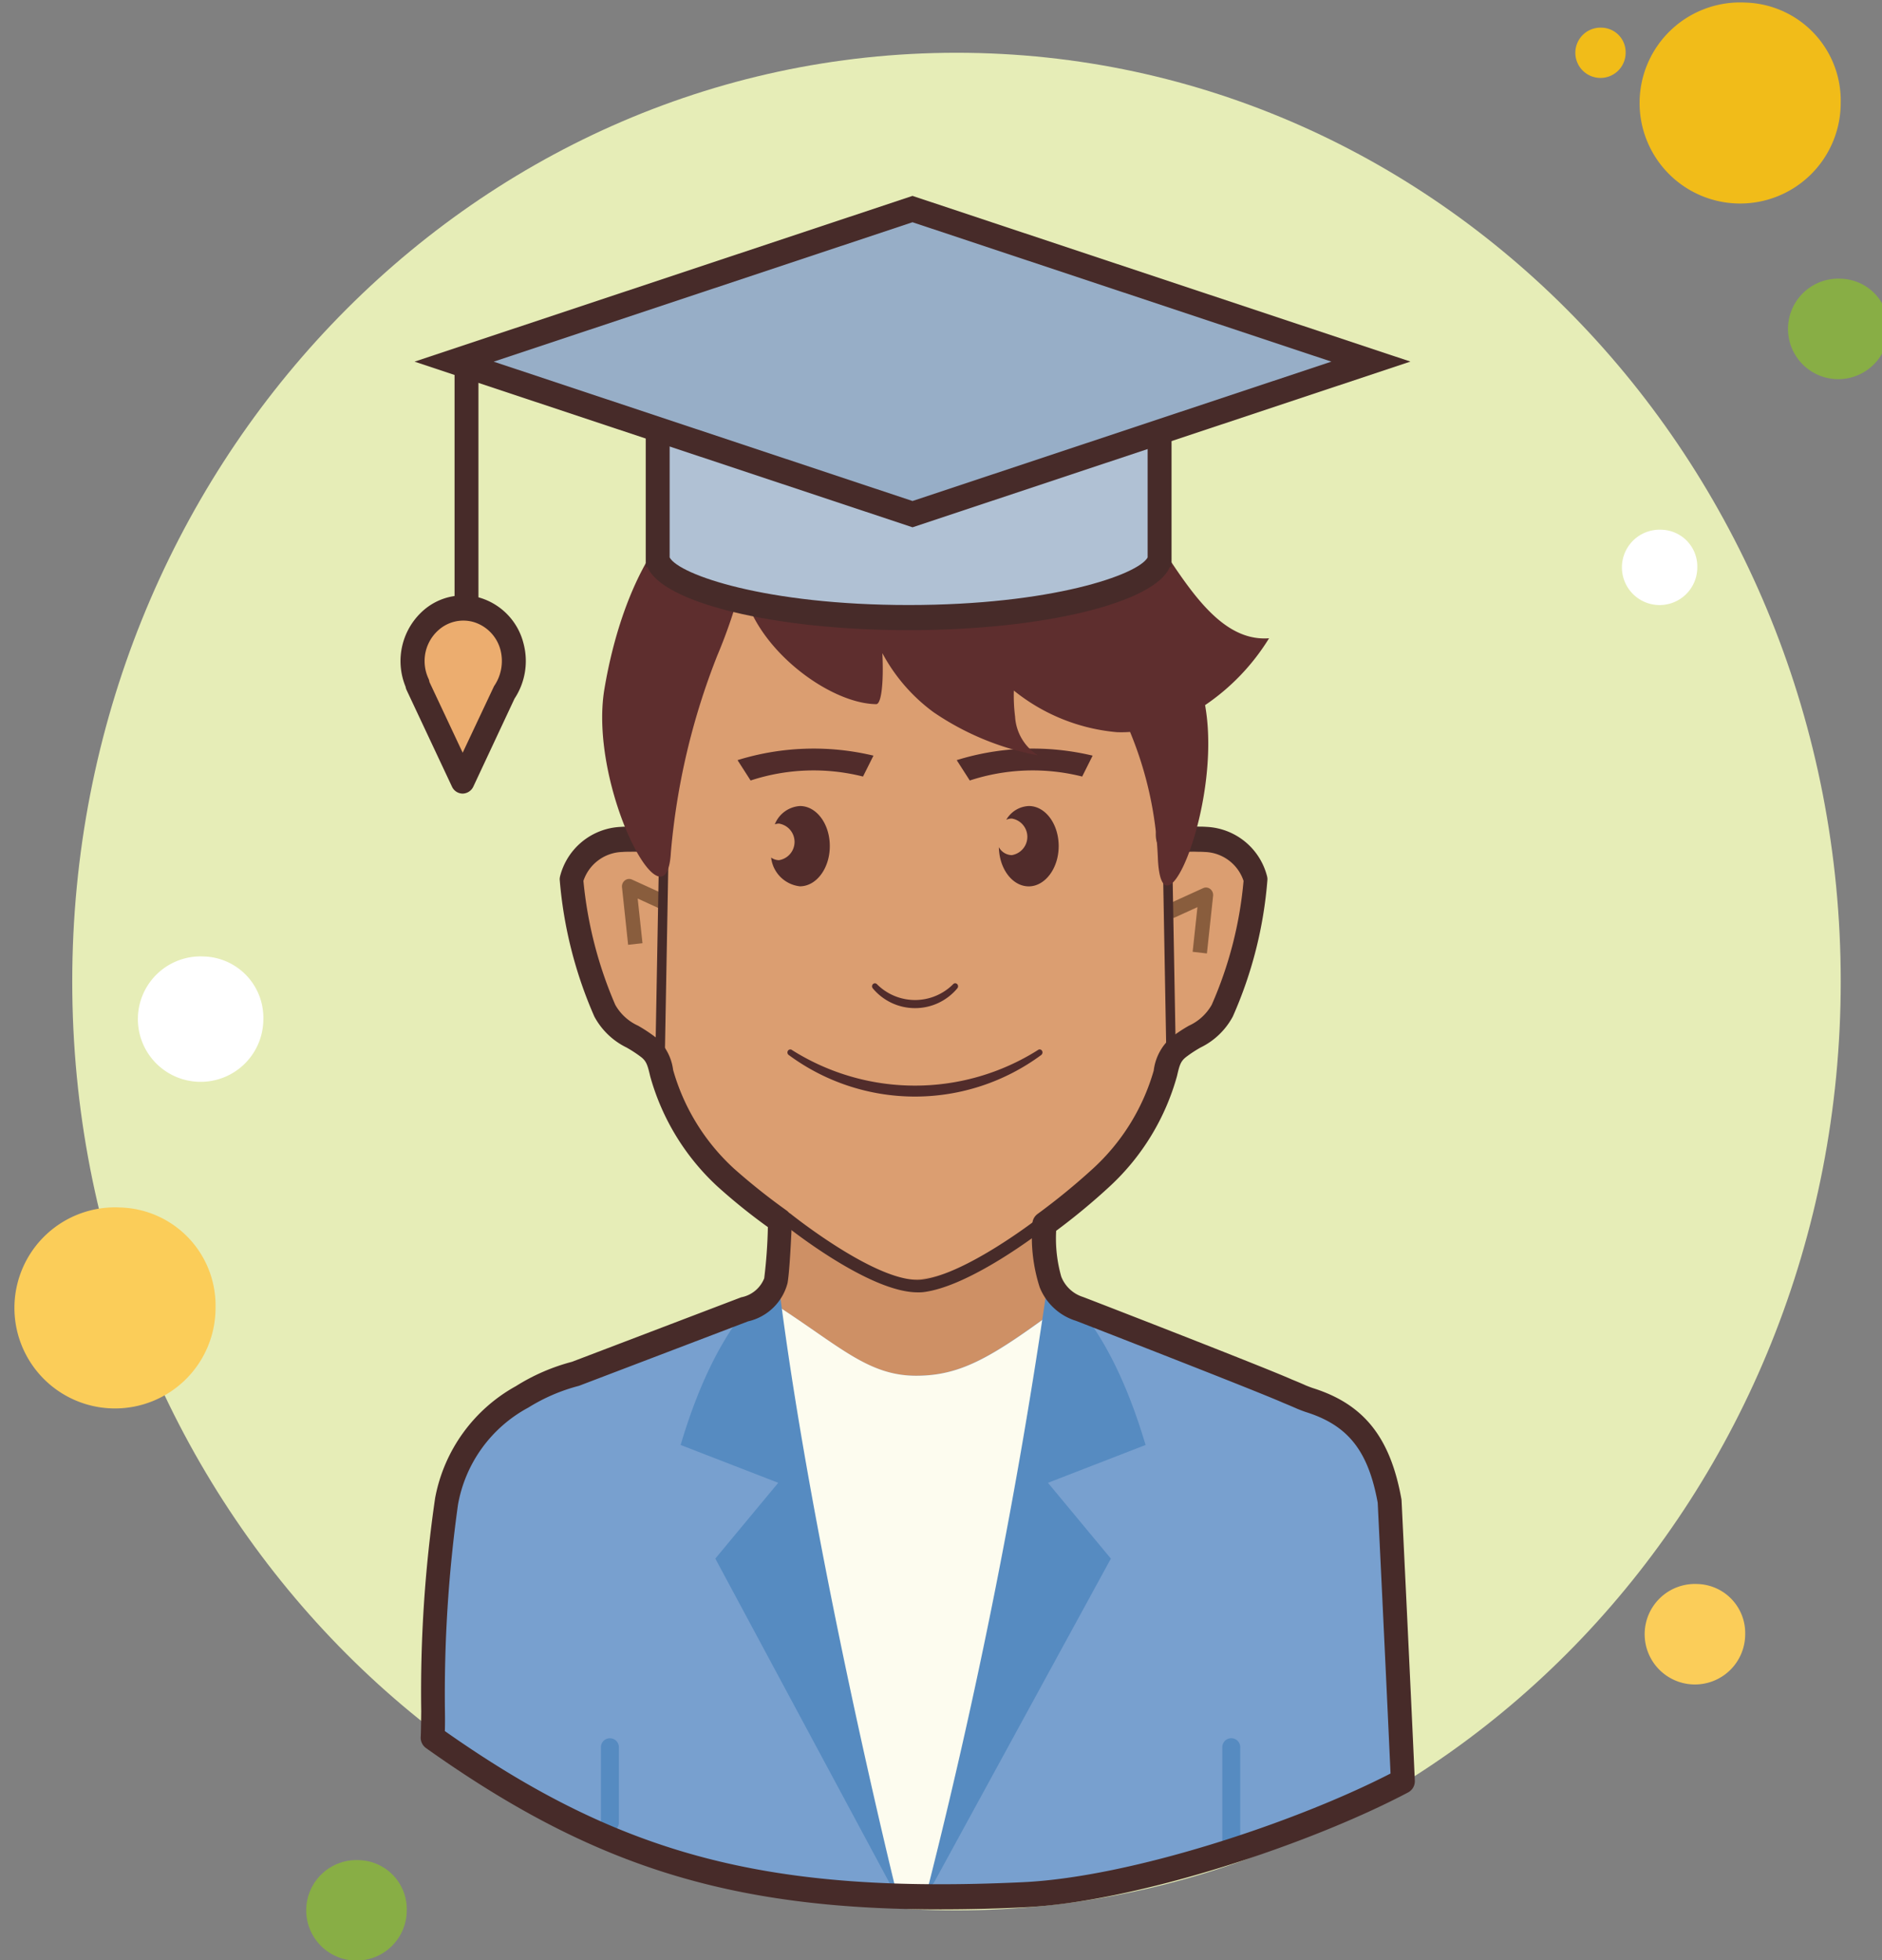<svg xmlns="http://www.w3.org/2000/svg" xmlns:xlink="http://www.w3.org/1999/xlink" width="72" height="75" viewBox="0 0 72 75"><rect x="0" y="0" width="72" height="75" fill="#808080" stroke="none"/><defs><style>.a{fill:#fff;}.b{clip-path:url(#a);}.c{fill:#f1bc19;}.d{fill:#e6edb7;}.e{fill:#88ae45;}.f{fill:#fbcd59;}.g{fill:#ce9065;}.h{fill:#78a0cf;}.i{fill:#fdfcef;}.j{fill:#568bc1;}.k{fill:#db9e71;}.l{fill:#512c2b;}.m{fill:#472b29;}.n{fill:#895d3d;}.o{fill:#5e2e2e;}.p{fill:#ecad6f;}.q{fill:#b0c1d4;}.r{fill:#97aec7;}</style><clipPath id="a"><rect class="a" width="72" height="75" transform="translate(-0.46)"/></clipPath></defs><g class="b" transform="translate(0.46)"><g transform="translate(0.472 0.098)"><path class="c" d="M148.043,23.231a.962.962,0,1,0,.914.96A.938.938,0,0,0,148.043,23.231Z" transform="translate(-87.697 -22.27)"/><path class="d" d="M59,25.167c-18.684,0-33.83,15.911-33.83,35.538S40.313,96.243,59,96.243,92.827,80.332,92.827,60.7,77.68,25.167,59,25.167Z" transform="translate(-23.338 -23.246)"/><path class="c" d="M156.593,21.295a3.847,3.847,0,1,0,3.657,3.842A3.753,3.753,0,0,0,156.593,21.295Z" transform="translate(-90.762 -21.295)"/><path class="e" d="M166.38,42.59a1.923,1.923,0,1,0,1.829,1.921A1.877,1.877,0,0,0,166.38,42.59Z" transform="translate(-96.891 -32.024)"/><path class="f" d="M85.3,128.625a1.923,1.923,0,1,0,1.829,1.921A1.877,1.877,0,0,0,85.3,128.625ZM24.952,114.218a3.847,3.847,0,1,0,3.657,3.842A3.753,3.753,0,0,0,24.952,114.218Z" transform="translate(-21.295 -68.114)"/><path class="e" d="M46.354,164.551a1.923,1.923,0,1,0,1.829,1.921A1.877,1.877,0,0,0,46.354,164.551Z" transform="translate(-33.554 -93.475)"/><path class="a" d="M33.26,78.277a2.4,2.4,0,1,0,2.286,2.4A2.346,2.346,0,0,0,33.26,78.277ZM89.034,61.949a1.442,1.442,0,1,0,1.371,1.441A1.407,1.407,0,0,0,89.034,61.949Z" transform="translate(-26.403 -41.778)"/><path class="g" d="M90.977,124.341c-.37-2.061-1.17-3.269-3.056-3.867-.082-.026-.192-.068-.315-.118-.143-.065-.324-.142-.536-.229-1.142-.507-7.93-3.138-7.93-3.138a1.752,1.752,0,0,1-1.134-1.039,8.779,8.779,0,0,1-.213-2.8,41.673,41.673,0,0,1-4.609,1.368c-1.737.178-5.47-2.182-5.47-2.182s-.088,2.917-.206,3.565a1.576,1.576,0,0,1-1.174,1.088l-6.514,2.481a6.778,6.778,0,0,0-4.912,4.871s-.429,3.185-.411,3.3c-.04.446-.082.937-.125,1.452,7.1,5.049,12.8,6.464,22.583,6.015,4.445-.2,11.062-2.51,14.53-4.348C91.3,126.7,90.977,124.341,90.977,124.341Z" transform="translate(-38.749 -67.166)"/><path class="h" d="M91.164,129.014c-.37-2.061-1.17-3.269-3.056-3.867-.082-.026-.192-.068-.315-.118-.143-.065-.324-.142-.536-.229-.618-.275-6.7-2.5-8.653-3.269-2.667,1.974-3.867,2.735-5.646,2.735-1.9,0-2.987-1.206-5.63-2.881l-2.96,1.148-.022-.012-.287.08-4.051,1.544a6.779,6.779,0,0,0-4.912,4.871s-.429,3.185-.411,3.3c-.04.446-.082,5.229-.125,5.745,7.1,5.049,12.8,6.464,22.583,6.015,4.445-.2,11.062-2.51,14.53-4.348C91.488,135.666,91.164,129.014,91.164,129.014Z" transform="translate(-38.849 -71.725)"/><path class="i" d="M92.9,131.693c-.671-.886-1.139-1.912-1.82-2.788a.515.515,0,0,1,0-.679,3.692,3.692,0,0,1,1.44-.912c.576-.25,1.134-.522,1.716-.748a13.052,13.052,0,0,0-2-4.392.4.4,0,0,1,0-.479c-2.661,1.969-3.859,2.728-5.638,2.728-1.813,0-2.9-1.108-5.3-2.668-.224,1.461-1.486,3.434-.55,4.868.369.567,1.128.763,1.375,1.461.348.989-.173,2.415-.2,3.422a12.989,12.989,0,0,0,1.212,5.425.437.437,0,0,1,.029.22,37.231,37.231,0,0,1,1.678,3.73,32.235,32.235,0,0,1,.876,3.392c.468.017.95.025,1.438.029.436-2.2,1.632-4.331,2.463-6.387A22.965,22.965,0,0,1,92.9,131.693Z" transform="translate(-52.482 -71.881)"/><path class="j" d="M68.341,140.969a.352.352,0,0,1-.343-.36v-2.881a.343.343,0,1,1,.686,0v2.881A.352.352,0,0,1,68.341,140.969Zm23.772.96a.352.352,0,0,1-.343-.36v-3.842a.343.343,0,1,1,.686,0v3.842A.352.352,0,0,1,92.114,141.93ZM85.1,119.892s2.161.965,3.734,6.272L85.1,127.612l2.407,2.9L80.4,143.53A224.838,224.838,0,0,0,85.1,119.892Zm-10.319,0s-2.161.965-3.734,6.272l3.734,1.447-2.407,2.9,6.992,13.022S76.059,130.241,74.784,119.892Z" transform="translate(-45.94 -70.973)"/><path class="k" d="M89.875,71.377c-.107-.008-.216-.009-.329-.009-.882-.045-1.134.325-1.094-.249.071-1.018-.064-5.149-.064-5.358,0-4.28-4.254-7.771-9.867-7.964v-.012c.261,0,.227.006.19.007a5.929,5.929,0,0,1,.724-.007V57.8c-6.146.194-10.4,3.684-10.4,7.964,0,.208-.135,4.339-.064,5.358.04.573-.211.2-1.094.249-.113,0-.222,0-.329.009a2.056,2.056,0,0,0-1.917,1.516c.119.076.559,3.584,1.272,4.966.4.771,1.02.879,1.659,1.377a1.509,1.509,0,0,1,.519,1,8.641,8.641,0,0,0,2.445,3.934c.539.547,4.114,4.551,7.185,4.348,3.086-.122,6.646-3.8,7.185-4.348a8.641,8.641,0,0,0,2.445-3.934,1.5,1.5,0,0,1,.519-1c.639-.5,1.261-.605,1.66-1.377.713-1.382,1.154-4.89,1.272-4.966A2.052,2.052,0,0,0,89.875,71.377Z" transform="translate(-44.691 -39.68)"/><path class="l" d="M85.857,88.761A2.1,2.1,0,0,0,87.476,88a.12.12,0,0,0-.012-.162h0a.106.106,0,0,0-.155.012,2.058,2.058,0,0,1-2.906,0,.108.108,0,0,0-.083-.039.106.106,0,0,0-.071.028.12.12,0,0,0-.012.162A2.1,2.1,0,0,0,85.857,88.761ZM83.865,79.9l.4-.8a9.828,9.828,0,0,0-5.2.172l.5.779A7.727,7.727,0,0,1,83.865,79.9Zm8.385,0,.4-.8a9.828,9.828,0,0,0-5.2.172l.5.779A7.728,7.728,0,0,1,92.25,79.9Zm-10.8,1.128a1.111,1.111,0,0,0-.959.7.519.519,0,0,1,.159-.028.709.709,0,0,1,0,1.4.53.53,0,0,1-.3-.1,1.247,1.247,0,0,0,1.1,1.1c.632,0,1.145-.689,1.145-1.539S82.086,81.028,81.454,81.028Zm8.756,0a1.047,1.047,0,0,0-.86.526.523.523,0,0,1,.21-.047.709.709,0,0,1,0,1.4.578.578,0,0,1-.493-.305c.015.833.52,1.5,1.143,1.5s1.145-.689,1.145-1.539S90.842,81.028,90.211,81.028Zm.486,9.517a.12.12,0,0,0,.016-.161h0a.106.106,0,0,0-.155-.017,8.807,8.807,0,0,1-9.4,0,.1.1,0,0,0-.069-.025.108.108,0,0,0-.086.043.121.121,0,0,0,.016.162,8.128,8.128,0,0,0,9.679,0Z" transform="translate(-51.781 -50.285)"/><path class="m" d="M73.277,112.323c-8.144,0-13.4-1.711-19.676-6.174a.491.491,0,0,1-.2-.439c.008-.1.013-.456.019-.967a51.279,51.279,0,0,1,.532-8.161A6.185,6.185,0,0,1,57.045,92.3a7.691,7.691,0,0,1,2.144-.93l6.473-2.468a1.183,1.183,0,0,0,.88-.727,19.3,19.3,0,0,0,.14-1.958,22.44,22.44,0,0,1-1.932-1.558,9.024,9.024,0,0,1-2.569-4.208c-.1-.429-.143-.579-.349-.741a4.952,4.952,0,0,0-.557-.365,2.779,2.779,0,0,1-1.231-1.183,16.3,16.3,0,0,1-1.327-5.249.531.531,0,0,1,.01-.1,2.51,2.51,0,0,1,2.333-1.91c.117-.009.236-.01.359-.01a3.328,3.328,0,0,1,.626.029c-.033-1.158.033-3.611.062-4.719.007-.277.013-.46.013-.5,0-4.348,3.885-7.834,9.213-8.449a.435.435,0,0,1,.273-.1c.254,0,.455,0,.613.012a.789.789,0,0,1,.573.082c5.546.6,9.6,4.089,9.6,8.454,0,.039,0,.222.013.5.03,1.131.1,3.662.061,4.719a2.882,2.882,0,0,1,.649-.028c.1,0,.22,0,.336.009a2.51,2.51,0,0,1,2.333,1.91.53.53,0,0,1,.01.1,15.937,15.937,0,0,1-1.326,5.249,2.774,2.774,0,0,1-1.231,1.183,4.768,4.768,0,0,0-.558.366c-.207.163-.25.312-.344.722a9.033,9.033,0,0,1-2.574,4.226,24.766,24.766,0,0,1-2.05,1.7,5.317,5.317,0,0,0,.195,1.754,1.317,1.317,0,0,0,.833.778c.324.122,6.857,2.655,8,3.162.206.083.391.162.539.229.094.037.194.076.269.1,1.939.616,2.948,1.883,3.371,4.237a.514.514,0,0,1,.007.064s.324,6.654.507,10.711a.485.485,0,0,1-.251.451c-3.7,1.96-10.374,4.2-14.715,4.4C75.35,112.3,74.291,112.323,73.277,112.323ZM54.324,105.5c6.775,4.768,12.387,6.236,22.1,5.783,4.119-.189,10.421-2.277,14.079-4.159-.177-3.9-.466-9.867-.491-10.362-.362-1.983-1.131-2.956-2.733-3.464-.091-.029-.211-.075-.347-.13-.156-.07-.332-.144-.538-.229-1.133-.5-7.856-3.109-7.924-3.136a2.19,2.19,0,0,1-1.39-1.286A6.29,6.29,0,0,1,76.8,86.1a.486.486,0,0,1,.192-.381,25.421,25.421,0,0,0,2.13-1.744,8.117,8.117,0,0,0,2.321-3.748,1.991,1.991,0,0,1,.688-1.282,5.758,5.758,0,0,1,.657-.434,1.916,1.916,0,0,0,.874-.8,15.038,15.038,0,0,0,1.218-4.742,1.616,1.616,0,0,0-1.49-1.106c-.1-.007-.2-.008-.3-.008a2.787,2.787,0,0,0-.663.045.735.735,0,0,1-.7-.129.831.831,0,0,1-.19-.683c.056-.808-.023-3.75-.052-4.858-.008-.291-.013-.484-.013-.525,0-4.018-4.007-7.2-9.4-7.551-5.186.349-9.042,3.537-9.042,7.551,0,.041,0,.234-.013.525-.029,1.107-.108,4.05-.052,4.858a.829.829,0,0,1-.191.683.739.739,0,0,1-.7.129,2.961,2.961,0,0,0-.639-.046c-.125,0-.224,0-.321.009a1.617,1.617,0,0,0-1.489,1.106,15.673,15.673,0,0,0,1.218,4.742,1.907,1.907,0,0,0,.874.8,5.916,5.916,0,0,1,.656.433,1.971,1.971,0,0,1,.684,1.261,8.124,8.124,0,0,0,2.326,3.771,24.289,24.289,0,0,0,2.022,1.61.489.489,0,0,1,.195.416c-.053,1.25-.11,2.043-.166,2.358a2.024,2.024,0,0,1-1.51,1.463l-6.47,2.467a6.972,6.972,0,0,0-1.936.832,5.256,5.256,0,0,0-2.691,3.712,52.369,52.369,0,0,0-.5,7.924C54.333,105.065,54.329,105.319,54.324,105.5Z" transform="translate(-38.237 -39.362)"/><path class="n" d="M92.077,91.731l-.546-.063.184-1.709-.924.421-.218-.529,1.359-.619a.261.261,0,0,1,.272.033.293.293,0,0,1,.11.263ZM69.934,91.4,69.7,89.2a.293.293,0,0,1,.11-.263.26.26,0,0,1,.272-.033l1.359.619-.218.529L70.3,89.63l.184,1.709Z" transform="translate(-46.836 -55.347)"/><g transform="translate(24.14 31.632)"><path class="m" d="M72.589,93.739h0a.189.189,0,0,1-.179-.2l.151-8.305a.187.187,0,0,1,.183-.188h0a.189.189,0,0,1,.179.2l-.151,8.305A.188.188,0,0,1,72.589,93.739Z" transform="translate(-72.406 -85.05)"/></g><g transform="translate(43.537 31.632)"><path class="m" d="M113.809,93.739a.187.187,0,0,1-.183-.188l-.15-8.305a.189.189,0,0,1,.179-.2h0a.187.187,0,0,1,.183.188l.15,8.305a.189.189,0,0,1-.179.2Z" transform="translate(-113.476 -85.05)"/></g><g transform="translate(22.106 15.184)"><path class="o" d="M93.612,61.039c-2.065.158-3.363-2.442-4.71-4.36-3.285-4.676-9.035-6.127-13.82-3.433a6.162,6.162,0,0,0-2.588,2.179c-2.419,1.081-3.777,4.382-4.31,7.556-.622,3.7,2.365,9.436,2.543,6.246A26.656,26.656,0,0,1,72.5,61.706a19.981,19.981,0,0,0,.954-2.838c.285,2.394,3.261,4.671,5.127,4.692.2,0,.291-.824.237-1.951a6.749,6.749,0,0,0,1.953,2.256,10.483,10.483,0,0,0,4,1.654,1.88,1.88,0,0,1-.876-1.487,6.3,6.3,0,0,1-.047-.992A7.291,7.291,0,0,0,87.8,64.633a4.713,4.713,0,0,0,.494-.01,14.1,14.1,0,0,1,1.067,4.9c.177,3.19,2.438-2.138,1.817-5.842,0-.027-.01-.055-.015-.083A8.41,8.41,0,0,0,93.612,61.039ZM73.763,57.165l.014-.134.047.016C73.8,57.086,73.783,57.125,73.763,57.165Z" transform="translate(-68.099 -51.899)"/></g><g transform="translate(28.952 46.299)"><path class="m" d="M87.814,117.664c-1.864,0-4.993-2.508-5.131-2.62a.249.249,0,0,1-.042-.337.221.221,0,0,1,.321-.044c.034.027,3.391,2.717,5.026,2.51,1.671-.209,4.353-2.283,4.38-2.3a.222.222,0,0,1,.32.051.248.248,0,0,1-.048.336c-.114.088-2.806,2.171-4.6,2.395A1.791,1.791,0,0,1,87.814,117.664Z" transform="translate(-82.594 -114.612)"/></g><g transform="translate(16.458 13.447)"><path class="m" d="M56.141,48.4h.914V59.923h-.914Z" transform="translate(-56.141 -48.397)"/></g><g transform="translate(14.392 22.685)"><path class="p" d="M56.541,69.477a1.931,1.931,0,0,0-3.809.546,2.1,2.1,0,0,0,.2.891h-.016l1.734,3.691,1.606-3.42A2.115,2.115,0,0,0,56.541,69.477Z" transform="translate(-52.277 -67.505)"/><path class="m" d="M54.145,74.6h0a.456.456,0,0,1-.41-.267L52,70.639a.461.461,0,0,1-.039-.127,2.583,2.583,0,0,1,.731-2.965,2.313,2.313,0,0,1,2.09-.448,2.444,2.444,0,0,1,1.693,1.767h0a2.611,2.611,0,0,1-.347,2.1l-1.572,3.358A.464.464,0,0,1,54.145,74.6Zm-1.272-4.271,1.272,2.706,1.2-2.547a1.7,1.7,0,0,0,.249-1.373,1.516,1.516,0,0,0-1.034-1.081,1.425,1.425,0,0,0-1.3.275,1.577,1.577,0,0,0-.572,1.229,1.6,1.6,0,0,0,.156.679A.485.485,0,0,1,52.873,70.326Z" transform="translate(-51.768 -67.017)"/></g><g transform="translate(23.772 13.133)"><path class="q" d="M82.2,58.651c-5.678,0-9.207-1.235-9.572-2.127l-.028-.069V48.732H91.8v7.746l-.028.045C91.4,57.416,87.875,58.651,82.2,58.651Z" transform="translate(-72.139 -48.252)"/><path class="m" d="M90.829,48.725v7.139c-.369.663-3.688,1.819-9.143,1.819s-8.778-1.158-9.143-1.819V48.725H90.829m.914-.96H71.628v8.462h.066c.556,1.359,4.816,2.418,9.992,2.418s9.436-1.058,9.992-2.418h.066V47.764Z" transform="translate(-71.628 -47.764)"/></g><g transform="translate(14.927 7.398)"><path class="r" d="M56.106,43.058l17.539-5.837,17.537,5.835L73.645,48.894Z" transform="translate(-54.592 -36.717)"/><path class="m" d="M71.952,37.213l16.024,5.333L71.951,47.879,55.928,42.547l16.024-5.335m0-1.008L52.9,42.546l19.052,6.339L91,42.544,71.952,36.205Z" transform="translate(-52.9 -36.205)"/></g></g></g></svg>